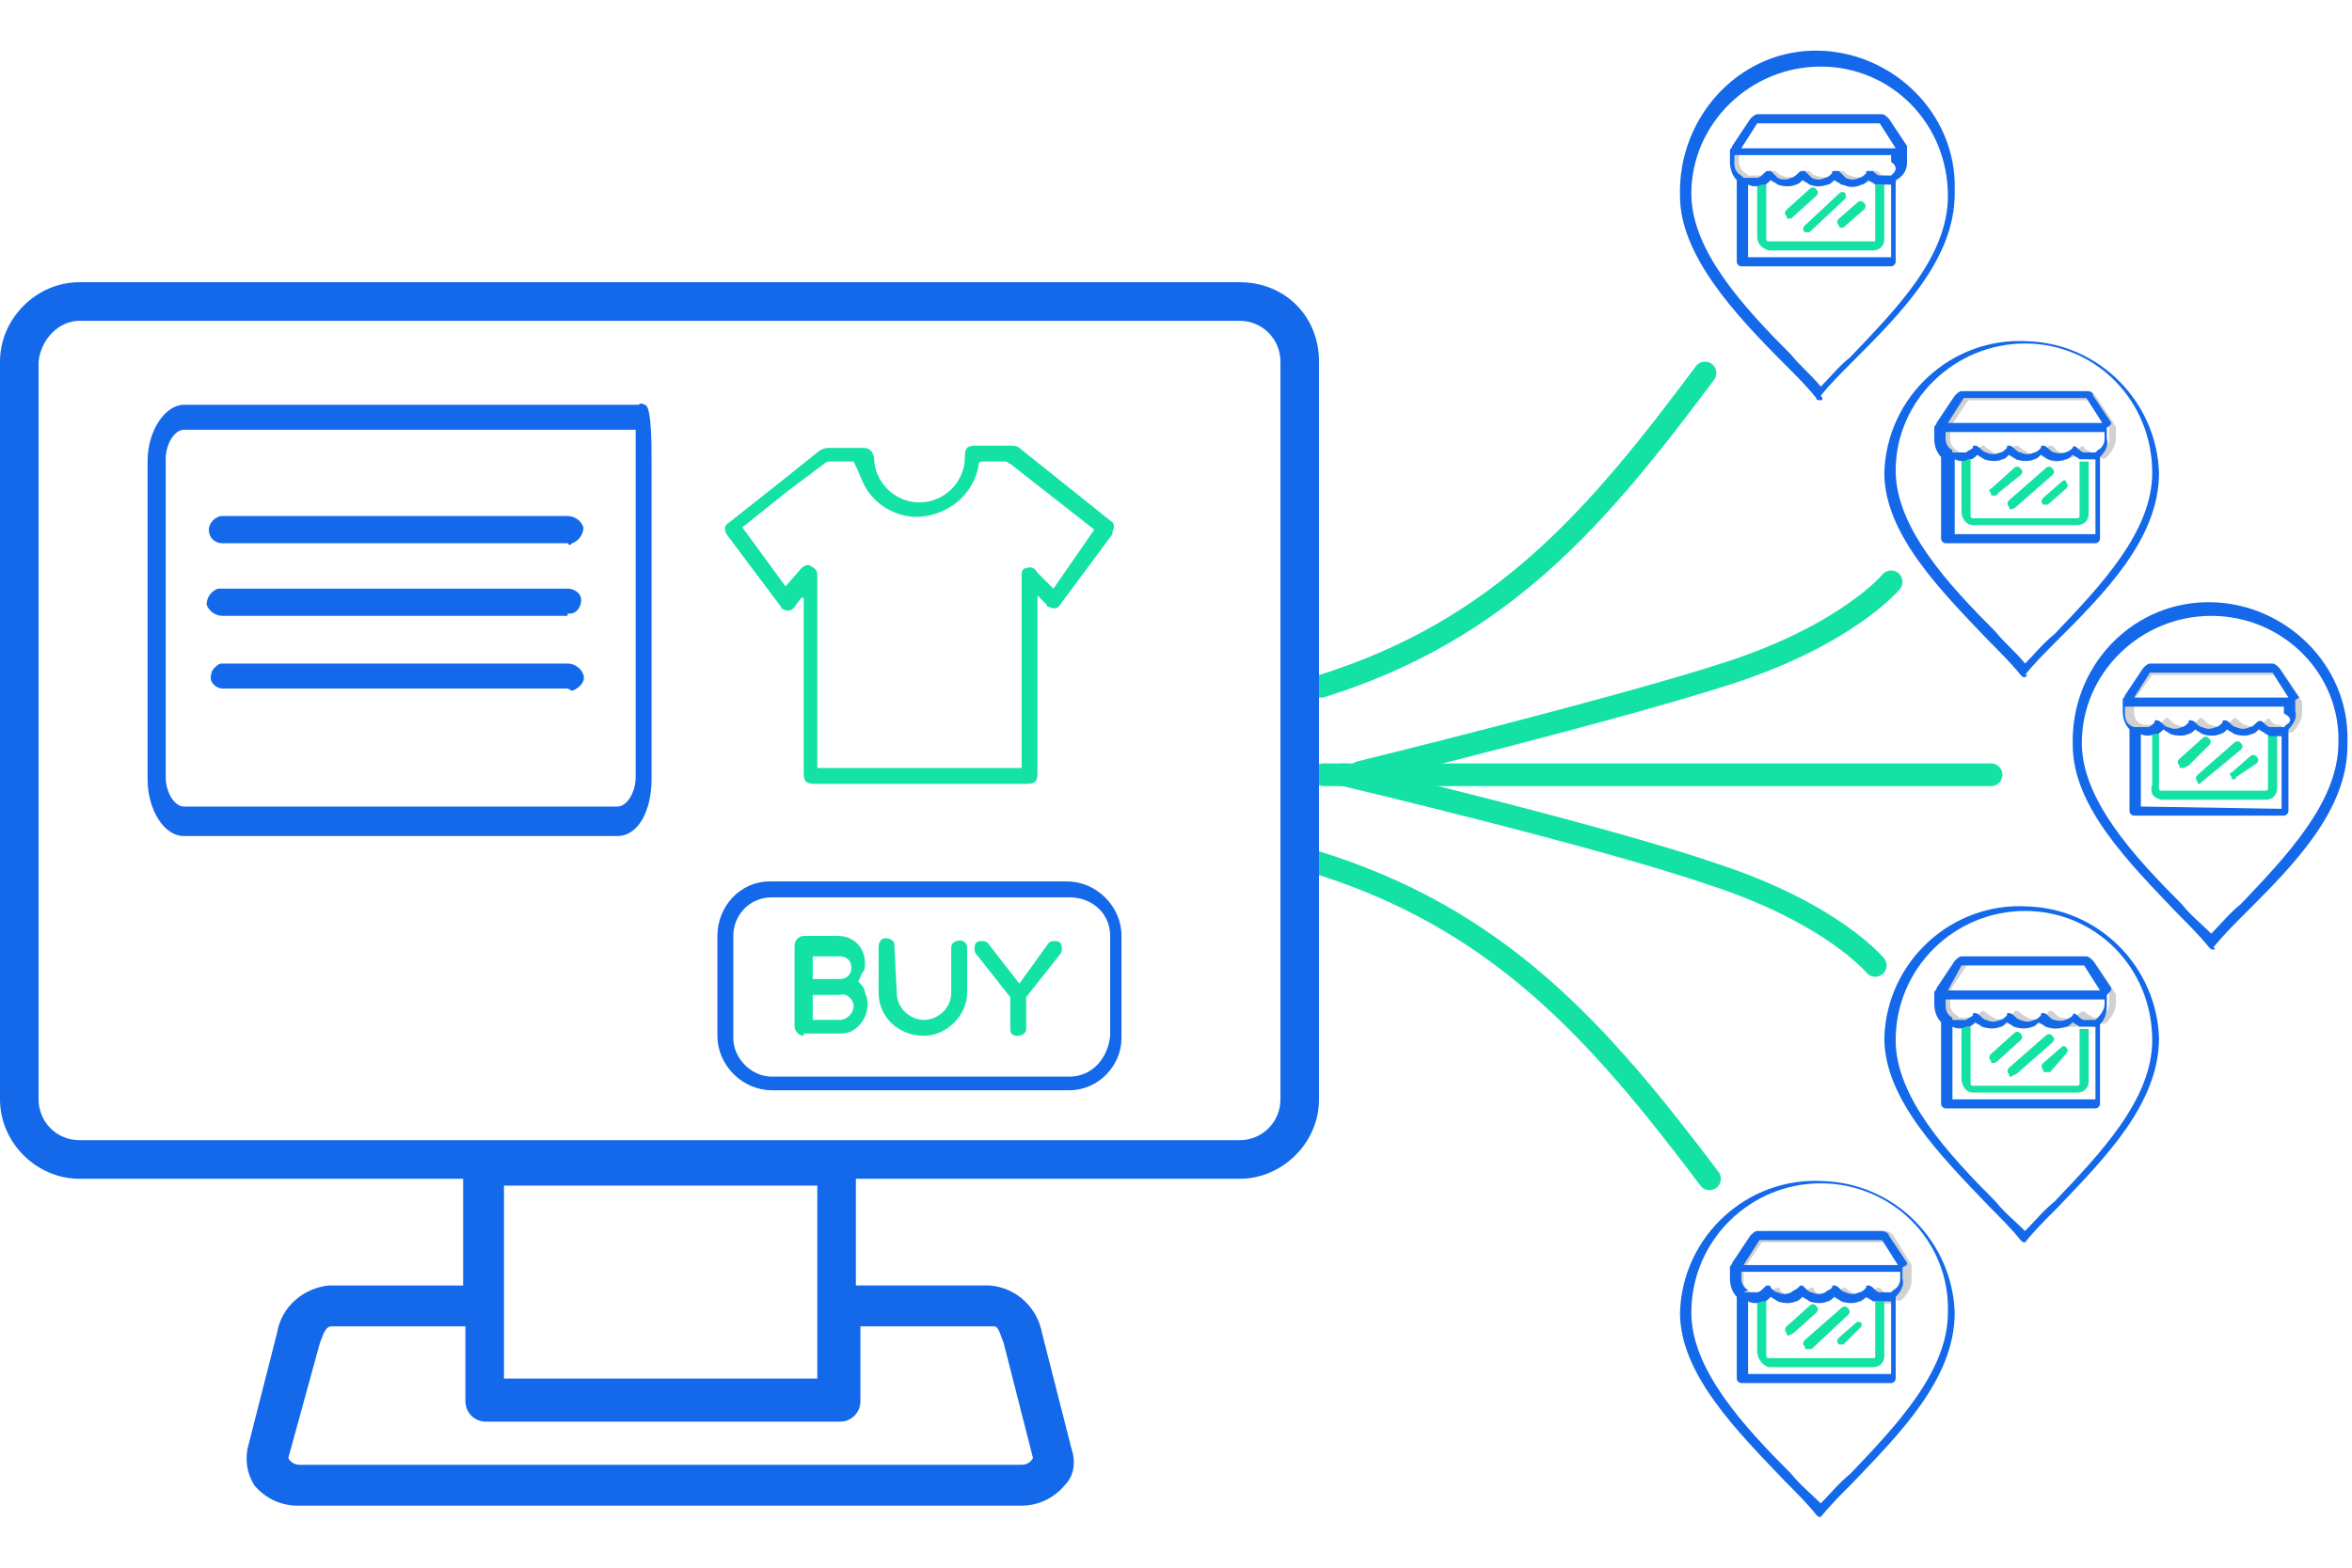 <svg version="1.1" id="Layer_1" xmlns="http://www.w3.org/2000/svg"
xmlns:xlink="http://www.w3.org/1999/xlink" width="150" height="100" x="0px" y="0px" viewBox="0 0 103.6 64.6" style="enable-background:new 0 0 103.6 64.6;" xml:space="preserve">
    <style type="text/css">.svg-2{fill:#1469eb}.st1{fill:#d1d1d1}.st2{fill:#14e2a4}.st3{fill:none;stroke:#14e2a4;stroke-linecap:round;stroke-miterlimit:10}</style>
    <g id="Layer_2_1_">
        <g id="Layer_1-2">
            <g id="Layer_2-2">
                <g id="Layer_1-2-2">
                    <path class="svg-2" d="M80.2,15.4c-0.1,0-0.2,0-0.2-0.1c-0.4-0.5-0.9-1-1.4-1.5C76.4,11.6,74,9,74,6.4C73.9,3,76.5,0.1,79.8,0
					s6.2,2.5,6.3,5.8c0,0.2,0,0.3,0,0.5c0,2.9-2.4,5.3-4.5,7.4c-0.5,0.5-1,1-1.4,1.5C80.3,15.3,80.3,15.4,80.2,15.4z M80.2,0.7
					c-3.1,0-5.7,2.5-5.7,5.6c0,0,0,0,0,0l0,0c0,2.5,2.3,5,4.4,7.1c0.4,0.5,0.9,0.9,1.3,1.4c0.4-0.4,0.8-0.9,1.3-1.3
					c2-2.1,4.3-4.4,4.3-7.1C85.8,3.2,83.3,0.7,80.2,0.7L80.2,0.7z"></path>
                    <path class="st1" d="M81.6,5.9c-0.1,0-0.3,0-0.4-0.1c-0.1,0-0.2-0.1-0.3-0.2c-0.1,0.1-0.2,0.1-0.3,0.2c-0.3,0.1-0.6,0.1-0.8,0
					c-0.1,0-0.2-0.1-0.3-0.2c-0.1,0.1-0.2,0.1-0.3,0.2c-0.3,0.1-0.6,0.1-0.8,0c-0.1,0-0.2-0.1-0.3-0.2c-0.1,0.1-0.2,0.1-0.3,0.2
					h-0.1c-0.2,0.1-0.5,0.1-0.7,0l-0.2-0.1c-0.3-0.2-0.4-0.5-0.4-0.8V4.4c0-0.1,0-0.1,0.1-0.2L77.2,3c0.1-0.1,0.2-0.2,0.3-0.2h5.4
					c0.1,0,0.2,0.1,0.3,0.2L84,4.2c0,0.1,0,0.1,0,0.2v0.5c0,0.3-0.2,0.6-0.4,0.8c-0.1,0.1-0.2,0.1-0.3,0c-0.1-0.1-0.1-0.2,0-0.2l0,0
					c0.2-0.1,0.3-0.3,0.3-0.5V4.4l-0.8-1.2h-5.4l-0.8,1.2l0,0v0.5c0,0.2,0.1,0.4,0.3,0.5l0.1,0.1c0.2,0,0.3,0,0.5,0h0.1
					c0.1,0,0.2-0.1,0.3-0.2c0,0,0.1,0,0.2,0c0,0,0.1,0,0.1,0c0.1,0.1,0.2,0.2,0.3,0.2c0.2,0.1,0.4,0.1,0.6,0c0.1,0,0.2-0.1,0.3-0.2
					c0,0,0.1,0,0.2,0c0,0,0.1,0,0.1,0c0.1,0.1,0.2,0.2,0.3,0.2c0.2,0.1,0.4,0.1,0.6,0c0.1,0,0.2-0.1,0.3-0.2c0,0,0.1,0,0.1,0
					c0,0,0.1,0,0.2,0c0.1,0.1,0.2,0.2,0.3,0.2c0.2,0.1,0.4,0.1,0.6,0c0.1,0,0.2-0.1,0.3-0.2c0,0,0.1,0,0.1,0c0,0,0.1,0,0.2,0
					c0.1,0.1,0.2,0.2,0.3,0.2h0.1c0.1,0,0.2,0.1,0.2,0.2c0,0.1-0.1,0.2-0.2,0.1l0,0h-0.2c-0.1,0-0.2-0.1-0.3-0.2
					c-0.1,0.1-0.2,0.1-0.3,0.2C81.9,5.9,81.7,5.9,81.6,5.9z"></path>
                    <path class="st2" d="M79.6,8c0,0-0.1,0-0.1,0c-0.1-0.1-0.1-0.2,0-0.3L81,6.3c0.1-0.1,0.2-0.1,0.3,0c0,0.1,0,0.2,0,0.2L79.7,8
					C79.7,8,79.6,8,79.6,8z"></path>
                    <path class="st2" d="M81.1,7.8c0,0-0.1,0-0.1-0.1c-0.1-0.1-0.1-0.2,0-0.3l0.8-0.7c0.1-0.1,0.2-0.1,0.3,0c0,0,0,0,0,0
					c0.1,0.1,0.1,0.2,0,0.3l-0.8,0.7C81.2,7.8,81.2,7.8,81.1,7.8z"></path>
                    <path class="st2" d="M78.8,7.4c-0.1,0-0.1,0-0.1-0.1c-0.1-0.1-0.1-0.2,0-0.3l1-0.9c0.1-0.1,0.2-0.1,0.3,0l0,0
					c0.1,0.1,0.1,0.2,0,0.3l-1,0.9C78.9,7.4,78.9,7.4,78.8,7.4z"></path>
                    <path class="st2" d="M77.9,8.8h4.6c0.3,0,0.5-0.2,0.5-0.5l0,0V5.9h-0.4v2.4c0,0.1,0,0.1-0.1,0.1c0,0,0,0,0,0h-4.6
					c-0.1,0-0.1-0.1-0.1-0.1V5.8h-0.4v2.4C77.4,8.5,77.6,8.7,77.9,8.8z"></path>
                    <path class="svg-2" d="M84,4.2L83.2,3c-0.1-0.1-0.2-0.2-0.3-0.2h-5.5c-0.1,0-0.2,0.1-0.3,0.2l-0.8,1.2c0,0.1-0.1,0.1-0.1,0.2v0.5
					c0,0.3,0.1,0.6,0.3,0.8v3.6c0,0.1,0.1,0.2,0.2,0.2h6.6c0.1,0,0.2-0.1,0.2-0.2V5.7C83.9,5.5,84,5.2,84,4.9V4.4
					C84,4.3,84,4.3,84,4.2z M83.4,5.4l-0.1,0.1c-0.1,0-0.3,0-0.4,0h-0.1c-0.1,0-0.2-0.1-0.3-0.2c0,0-0.1,0-0.2,0
					c-0.1,0-0.1,0-0.1,0.1c-0.1,0.1-0.2,0.2-0.3,0.2c-0.2,0.1-0.4,0.1-0.6,0c-0.1-0.1-0.2-0.2-0.3-0.3c0,0-0.1,0-0.2,0
					c-0.1,0-0.1,0-0.1,0.1c-0.1,0.1-0.2,0.2-0.3,0.2c-0.2,0.1-0.4,0.1-0.6,0c-0.1-0.1-0.2-0.2-0.3-0.3c0,0-0.1,0-0.1,0
					c-0.1,0-0.1,0-0.2,0.1c-0.1,0.1-0.2,0.2-0.3,0.2c-0.2,0.1-0.4,0.1-0.6,0c-0.1-0.1-0.2-0.2-0.3-0.3c0,0-0.1,0-0.1,0
					c-0.1,0-0.1,0-0.2,0.1c-0.1,0.1-0.2,0.2-0.3,0.2h-0.1c-0.2,0-0.3,0-0.5,0l-0.1-0.1c-0.2-0.1-0.3-0.3-0.3-0.5V4.6h6.9v0.3
					C83.6,5.1,83.5,5.3,83.4,5.4L83.4,5.4z M77.4,3.2h5.4l0.7,1.1h-6.8L77.4,3.2z M77,9.1V5.9c0.2,0.1,0.4,0.1,0.6,0h0.1
					c0.1,0,0.2-0.1,0.3-0.2c0.1,0.1,0.2,0.1,0.3,0.2c0.3,0.1,0.6,0.1,0.8,0c0.1,0,0.2-0.1,0.3-0.2c0.1,0.1,0.2,0.1,0.3,0.2
					C80,6,80.2,6,80.5,5.9c0.1,0,0.2-0.1,0.3-0.2c0.1,0.1,0.2,0.1,0.3,0.2c0.1,0,0.3,0.1,0.4,0.1c0.2,0,0.3,0,0.5-0.1
					c0.1,0,0.2-0.1,0.3-0.2c0.1,0.1,0.2,0.1,0.3,0.2h0.2c0.1,0,0.1,0,0.2,0c0.1,0,0.2,0,0.3,0v3.2H77z"></path>
                    <path class="svg-2" d="M80.2,64.6c-0.1,0-0.1,0-0.2-0.1c-0.4-0.5-0.9-1-1.4-1.5c-2.1-2.2-4.6-4.7-4.6-7.4c0.1-3.4,3-6,6.3-5.8
					c3.2,0.1,5.7,2.7,5.8,5.8c0,2.9-2.4,5.3-4.5,7.5c-0.5,0.5-1,1-1.4,1.5C80.3,64.6,80.3,64.6,80.2,64.6z M80.2,49.9
					c-3.1,0-5.7,2.5-5.7,5.7c0,2.5,2.3,5,4.4,7.1c0.4,0.5,0.9,0.9,1.3,1.3c0.4-0.4,0.8-0.9,1.3-1.3c2-2.1,4.3-4.5,4.3-7.1
					C85.9,52.4,83.3,49.9,80.2,49.9C80.2,49.9,80.2,49.9,80.2,49.9L80.2,49.9L80.2,49.9z"></path>
                    <path class="st1" d="M81.6,55.1c-0.1,0-0.3,0-0.4-0.1c-0.1,0-0.2-0.1-0.3-0.2c-0.1,0.1-0.2,0.1-0.3,0.2c-0.3,0.1-0.6,0.1-0.8,0
					c-0.1,0-0.2-0.1-0.3-0.2c-0.1,0.1-0.2,0.1-0.3,0.2c-0.3,0.1-0.6,0.1-0.8,0c-0.1,0-0.2-0.1-0.3-0.2C78,54.9,77.9,55,77.8,55h-0.1
					c-0.2,0-0.4,0-0.6,0l-0.2-0.1c-0.3-0.2-0.4-0.5-0.4-0.8v-0.5c0-0.1,0-0.1,0.1-0.2l0.8-1.2c0.1-0.1,0.2-0.2,0.3-0.2h5.4
					c0.1,0,0.2,0.1,0.3,0.2l0.8,1.3c0,0.1,0,0.1,0,0.2v0.5c0,0.3-0.2,0.6-0.4,0.8c-0.1,0.1-0.2,0.1-0.3,0c-0.1-0.1-0.1-0.2,0-0.3
					l0,0c0.2-0.1,0.3-0.3,0.3-0.5v-0.5l-0.8-1.2h-5.4l-0.8,1.2l0,0v0.5c0,0.2,0.1,0.4,0.3,0.5l0.1,0.1c0.2,0,0.3,0,0.5,0h0.1
					c0.1,0,0.2-0.1,0.3-0.2c0,0,0.1-0.1,0.2-0.1c0.1,0,0.1,0,0.1,0.1c0.1,0.1,0.2,0.2,0.3,0.2c0.2,0.1,0.4,0.1,0.6,0
					c0.1,0,0.2-0.1,0.3-0.2c0,0,0.1-0.1,0.2-0.1c0.1,0,0.1,0,0.1,0.1c0.1,0.1,0.2,0.2,0.3,0.2c0.2,0.1,0.4,0.1,0.6,0
					c0.1,0,0.2-0.1,0.3-0.2c0-0.1,0.1-0.1,0.1-0.1c0.1,0,0.1,0,0.2,0.1c0.1,0.1,0.2,0.1,0.3,0.2c0.2,0.1,0.4,0.1,0.6,0
					c0.1,0,0.2-0.1,0.3-0.2c0-0.1,0.1-0.1,0.1-0.1c0.1,0,0.1,0,0.2,0.1c0.1,0.1,0.2,0.2,0.3,0.2h0.1c0.1,0,0.2,0.1,0.2,0.2
					c0,0.1-0.1,0.2-0.2,0.2l-0.2,0c-0.1,0-0.2-0.1-0.3-0.2C82.2,54.9,82.1,55,82,55C81.9,55.1,81.7,55.1,81.6,55.1z"></path>
                    <path class="st2" d="M79.6,57.2c-0.1,0-0.1,0-0.1-0.1c-0.1-0.1-0.1-0.2,0-0.3l1.6-1.4c0.1-0.1,0.2-0.1,0.3,0c0,0,0,0,0,0
					c0.1,0.1,0.1,0.2,0,0.3l-1.6,1.5C79.7,57.2,79.6,57.2,79.6,57.2z"></path>
                    <path class="st2" d="M81.1,57c0,0-0.1,0-0.1,0c-0.1-0.1-0.1-0.2,0-0.3l0.8-0.7c0.1,0,0.2,0,0.2,0.1c0,0,0,0,0,0c0,0,0,0.1,0,0.1
					L81.2,57C81.2,57,81.2,57,81.1,57z"></path>
                    <path class="st2" d="M78.8,56.6c-0.1,0-0.1,0-0.1-0.1c-0.1-0.1-0.1-0.2,0-0.3l1-0.9c0.1-0.1,0.2-0.1,0.3,0c0,0,0,0,0,0
					c0.1,0.1,0.1,0.2,0,0.3l-1,0.9L78.8,56.6z"></path>
                    <path class="st2" d="M77.9,58h4.6c0.3,0,0.5-0.2,0.5-0.5v-2.4h-0.4v2.4c0,0.1,0,0.1-0.1,0.1c0,0,0,0,0,0h-4.6
					c-0.1,0-0.1-0.1-0.1-0.1V55h-0.4v2.3C77.4,57.6,77.6,57.9,77.9,58L77.9,58z"></path>
                    <path class="svg-2" d="M84,53.4l-0.8-1.2C83.2,52.1,83,52,82.9,52h-5.5c-0.1,0-0.2,0.1-0.3,0.2l-0.8,1.2c0,0.1-0.1,0.1-0.1,0.2
					v0.5c0,0.3,0.1,0.6,0.3,0.8v3.6c0,0.1,0.1,0.2,0.2,0.2l0,0h6.6c0.1,0,0.2-0.1,0.2-0.2l0,0l0,0v-3.6c0.2-0.2,0.4-0.5,0.3-0.8
					v-0.5C84,53.5,84,53.5,84,53.4z M83.4,54.6l-0.1,0.1c-0.1,0-0.3,0-0.4,0h-0.1c-0.1,0-0.2-0.1-0.3-0.2c0,0-0.1-0.1-0.2-0.1
					c-0.1,0-0.1,0-0.1,0.1c-0.1,0.1-0.2,0.2-0.3,0.2c-0.2,0.1-0.4,0.1-0.6,0c-0.1,0-0.2-0.1-0.3-0.2c0,0-0.1-0.1-0.2-0.1
					c-0.1,0-0.1,0-0.1,0.1c-0.1,0.1-0.2,0.1-0.3,0.2c-0.2,0.1-0.4,0.1-0.6,0c-0.1,0-0.2-0.1-0.3-0.2c0,0-0.1-0.1-0.1-0.1
					c-0.1,0-0.1,0-0.2,0.1c-0.1,0.1-0.2,0.1-0.3,0.2c-0.2,0.1-0.4,0.1-0.6,0c-0.1,0-0.2-0.1-0.3-0.2c0-0.1-0.1-0.1-0.1-0.1
					c-0.1,0-0.1,0-0.2,0.1c-0.1,0.1-0.2,0.2-0.3,0.2h-0.1c-0.2,0-0.3,0-0.5,0L77,54.6c-0.2-0.1-0.3-0.3-0.3-0.5v-0.3h7v0.3
					C83.7,54.3,83.6,54.5,83.4,54.6L83.4,54.6z M77.5,52.4h5.4l0.7,1.1h-6.8L77.5,52.4z M77,58.3v-3.2c0.2,0.1,0.4,0.1,0.6,0h0.1
					c0.1,0,0.2-0.1,0.3-0.2c0.1,0.1,0.2,0.1,0.3,0.2c0.3,0.1,0.6,0.1,0.8,0c0.1,0,0.2-0.1,0.3-0.2c0.1,0.1,0.2,0.1,0.3,0.2
					c0.3,0.1,0.6,0.1,0.8,0c0.1,0,0.2-0.1,0.3-0.2c0.1,0.1,0.2,0.1,0.3,0.2c0.3,0.1,0.6,0.1,0.8,0c0.1,0,0.2-0.1,0.3-0.2
					c0.1,0.1,0.2,0.1,0.3,0.2h0.2h0.6v3.2L77,58.3z"></path>
                    <path class="svg-2" d="M89.2,52.5c-0.1,0-0.1,0-0.2-0.1c-0.4-0.5-0.9-1-1.4-1.5c-2.1-2.2-4.6-4.7-4.6-7.4c0.1-3.4,3-6,6.3-5.8
					c3.2,0.1,5.7,2.7,5.8,5.8c0,2.9-2.4,5.3-4.5,7.5c-0.5,0.5-1,1-1.4,1.5C89.4,52.5,89.3,52.5,89.2,52.5z M89.2,37.9
					c-3.1,0-5.7,2.5-5.7,5.7l0,0l0,0c0,2.5,2.3,5,4.4,7.1c0.4,0.5,0.9,0.9,1.3,1.3c0.4-0.4,0.8-0.9,1.3-1.3c2-2.1,4.3-4.5,4.3-7.1
					C94.8,40.4,92.3,37.9,89.2,37.9z"></path>
                    <path class="st1" d="M90.6,43.1c-0.1,0-0.3,0-0.4-0.1c-0.1,0-0.2-0.1-0.3-0.2c-0.1,0.1-0.2,0.1-0.3,0.2c-0.3,0.1-0.6,0.1-0.8,0
					c-0.1,0-0.2-0.1-0.3-0.2c-0.1,0.1-0.2,0.1-0.3,0.2c-0.3,0.1-0.6,0.1-0.8,0c-0.1,0-0.2-0.1-0.3-0.2c-0.1,0.1-0.2,0.1-0.3,0.2
					h-0.1c-0.2,0.1-0.4,0.1-0.7,0l-0.2-0.1c-0.3-0.2-0.4-0.5-0.4-0.8v-0.5c0-0.1,0-0.1,0.1-0.2l0.8-1.2c0.1-0.1,0.2-0.2,0.3-0.2h5.4
					c0.1,0,0.2,0.1,0.3,0.2l0.8,1.2c0,0.1,0.1,0.1,0.1,0.2V42c0,0.3-0.2,0.6-0.4,0.8c-0.1,0.1-0.2,0.1-0.3,0c-0.1-0.1,0-0.2,0.1-0.3
					c0.2-0.1,0.3-0.3,0.3-0.5v-0.5l-0.8-1.3h-5.4l-0.8,1.2l0,0V42c0,0.2,0.1,0.4,0.3,0.5l0.1,0.1c0.2,0,0.3,0,0.5,0h0.1
					c0.1,0,0.2-0.1,0.3-0.2c0,0,0.1-0.1,0.1-0.1c0.1,0,0.1,0,0.2,0.1c0.1,0.1,0.2,0.1,0.3,0.2c0.2,0.1,0.4,0.1,0.6,0
					c0.1,0,0.2-0.1,0.3-0.2c0-0.1,0.1-0.1,0.1-0.1c0.1,0,0.1,0,0.2,0.1c0.1,0.1,0.2,0.1,0.3,0.2c0.2,0.1,0.4,0.1,0.6,0
					c0.1,0,0.2-0.1,0.3-0.2c0-0.1,0.1-0.1,0.1-0.1c0.1,0,0.1,0,0.2,0.1c0.1,0.1,0.2,0.2,0.3,0.2c0.3,0.1,0.6,0,0.8-0.2
					c0.1-0.1,0.2-0.1,0.3,0l0,0c0.1,0.1,0.2,0.1,0.3,0.2h0.1c0.1,0,0.2,0.1,0.2,0.2c0,0,0,0,0,0c0,0.1-0.1,0.2-0.2,0.2h-0.2
					c-0.1,0-0.2-0.1-0.3-0.2c-0.1,0.1-0.2,0.2-0.3,0.2C90.9,43,90.7,43.1,90.6,43.1z"></path>
                    <path class="st2" d="M88.6,45.2c-0.1,0-0.1,0-0.1-0.1c-0.1-0.1-0.1-0.2,0-0.3l0,0l1.6-1.4c0.1-0.1,0.2-0.1,0.3,0c0,0,0,0,0,0
					c0.1,0.1,0.1,0.2,0,0.3l-1.6,1.4C88.7,45.1,88.6,45.2,88.6,45.2z"></path>
                    <path class="st2" d="M90.1,45c-0.1,0-0.1,0-0.1-0.1c-0.1-0.1-0.1-0.2,0-0.3l0,0l0.8-0.7c0.1-0.1,0.2,0,0.2,0
					c0.1,0.1,0.1,0.2,0,0.3c0,0,0,0,0,0L90.3,45L90.1,45z"></path>
                    <path class="st2" d="M87.8,44.6c-0.1,0-0.1,0-0.1-0.1c-0.1-0.1-0.1-0.2,0-0.3l0,0l1-0.9c0.1-0.1,0.2-0.1,0.3,0
					c0.1,0.1,0.1,0.2,0,0.3l0,0l-1,0.9C88,44.5,87.9,44.6,87.8,44.6z"></path>
                    <path class="st2" d="M86.9,45.9h4.6c0.3,0,0.5-0.2,0.5-0.5v-2.3h-0.4v2.4c0,0.1-0.1,0.1-0.1,0.1h-4.6c-0.1,0-0.1-0.1-0.1-0.1
					l0,0l0,0V43h-0.4v2.3C86.4,45.6,86.6,45.9,86.9,45.9L86.9,45.9z"></path>
                    <path class="svg-2" d="M93,41.3l-0.8-1.2c-0.1-0.1-0.2-0.2-0.3-0.2h-5.5c-0.1,0-0.2,0.1-0.3,0.2l-0.8,1.2c0,0.1-0.1,0.1-0.1,0.2
					V42c0,0.3,0.1,0.6,0.3,0.8v3.6c0,0.1,0.1,0.2,0.2,0.2h6.6c0.1,0,0.2-0.1,0.2-0.2l0,0l0,0v-3.5c0.2-0.2,0.3-0.5,0.3-0.8v-0.5
					C93,41.4,93,41.4,93,41.3z M92.4,42.6l-0.1,0.1c-0.1,0-0.3,0-0.4,0h-0.1c-0.1,0-0.2-0.1-0.3-0.2c-0.1-0.1-0.2-0.1-0.2,0l0,0
					c-0.2,0.2-0.5,0.3-0.8,0.2c-0.1,0-0.2-0.1-0.3-0.2c0,0-0.1-0.1-0.2-0.1c-0.1,0-0.1,0-0.1,0.1c-0.1,0.1-0.2,0.2-0.3,0.2
					c-0.2,0.1-0.4,0.1-0.6,0c-0.1,0-0.2-0.1-0.3-0.2c0,0-0.1-0.1-0.2-0.1c-0.1,0-0.1,0-0.1,0.1c-0.1,0.1-0.2,0.2-0.3,0.2
					c-0.2,0.1-0.4,0.1-0.6,0c-0.1,0-0.2-0.1-0.3-0.2c0,0-0.1-0.1-0.2-0.1c-0.1,0-0.1,0-0.1,0.1c-0.1,0.1-0.2,0.1-0.3,0.2h-0.1
					c-0.2,0-0.3,0-0.5,0L86,42.6c-0.2-0.1-0.3-0.3-0.3-0.5v-0.3h7V42C92.7,42.2,92.6,42.4,92.4,42.6L92.4,42.6z M86.4,40.3h5.4
					l0.7,1.1h-6.7L86.4,40.3z M86,46.2V43c0.2,0.1,0.4,0.1,0.6,0h0.1c0.1,0,0.2-0.1,0.3-0.2c0.1,0.1,0.2,0.1,0.3,0.2
					c0.3,0.1,0.6,0.1,0.8,0c0.1,0,0.2-0.1,0.3-0.2c0.1,0.1,0.2,0.1,0.3,0.2c0.3,0.1,0.6,0.1,0.8,0c0.1,0,0.2-0.1,0.3-0.2
					c0.1,0.1,0.2,0.1,0.3,0.2c0.3,0.1,0.6,0.1,0.9,0c0.1,0,0.2-0.1,0.3-0.2c0.1,0.1,0.2,0.1,0.3,0.2H92c0.1,0,0.2,0,0.3,0v3.2
					L86,46.2z"></path>
                    <path class="svg-2" d="M89.2,27.6c-0.1,0-0.1,0-0.2-0.1c-0.4-0.5-0.9-1-1.4-1.5c-2.1-2.2-4.6-4.7-4.6-7.4c0.1-3.4,3-6,6.3-5.8
					c3.2,0.1,5.7,2.7,5.8,5.8c0,2.9-2.4,5.3-4.5,7.4c-0.5,0.5-1,1-1.4,1.5C89.4,27.5,89.3,27.5,89.2,27.6z M89.2,12.9
					c-3.1,0-5.7,2.5-5.7,5.6l0,0l0,0c0,2.5,2.3,5,4.4,7.1c0.4,0.5,0.9,0.9,1.3,1.4c0.4-0.4,0.8-0.9,1.3-1.3c2-2.1,4.3-4.5,4.3-7.1
					C94.8,15.4,92.3,12.9,89.2,12.9z"></path>
                    <path class="st1" d="M90.6,18.1c-0.1,0-0.3,0-0.4-0.1c-0.1,0-0.2-0.1-0.3-0.2c-0.1,0.1-0.2,0.1-0.3,0.2c-0.3,0.1-0.6,0.1-0.8,0
					c-0.1,0-0.2-0.1-0.3-0.2c-0.1,0.1-0.2,0.1-0.3,0.2c-0.3,0.1-0.6,0.1-0.8,0c-0.1,0-0.2-0.1-0.3-0.2C87,17.9,86.9,18,86.8,18h-0.1
					c-0.2,0.1-0.5,0-0.7,0l-0.2-0.1c-0.3-0.2-0.4-0.5-0.4-0.8v-0.5c0-0.1,0-0.1,0.1-0.2l0.8-1.2c0.1-0.1,0.2-0.2,0.3-0.2h5.4
					c0.1,0,0.2,0.1,0.3,0.2l0.8,1.2c0,0.1,0.1,0.1,0.1,0.2v0.5c0,0.3-0.2,0.6-0.4,0.8c-0.1,0.1-0.2,0.1-0.3,0
					c-0.1-0.1,0-0.2,0.1-0.3c0.2-0.1,0.3-0.3,0.3-0.5v-0.5l-0.8-1.2h-5.4l-0.8,1.2l0,0v0.5c0,0.2,0.1,0.4,0.3,0.5l0.1,0.1
					c0.2,0,0.3,0,0.5,0h0.1c0.1,0,0.2-0.1,0.3-0.2c0,0,0.1-0.1,0.1-0.1c0.1,0,0.1,0,0.2,0.1c0.1,0.1,0.2,0.1,0.3,0.2
					c0.2,0.1,0.4,0.1,0.6,0c0.1,0,0.2-0.1,0.3-0.2c0-0.1,0.1-0.1,0.1-0.1c0.1,0,0.1,0,0.2,0.1c0.1,0.1,0.2,0.1,0.3,0.2
					c0.2,0.1,0.4,0.1,0.6,0c0.1,0,0.2-0.1,0.3-0.2c0-0.1,0.1-0.1,0.1-0.1c0.1,0,0.1,0,0.2,0.1c0.1,0.1,0.2,0.2,0.3,0.2
					c0.3,0.1,0.6,0,0.8-0.2c0.1-0.1,0.2-0.1,0.2,0v0c0.1,0.1,0.2,0.1,0.3,0.2h0.1c0.1,0,0.2,0.1,0.2,0.2c0,0,0,0,0,0
					c0,0.1-0.1,0.2-0.2,0.1l-0.2,0c-0.1,0-0.2-0.1-0.3-0.2C91.2,17.9,91.1,18,91,18C90.9,18,90.7,18.1,90.6,18.1z"></path>
                    <path class="st2" d="M88.6,20.2c-0.1,0-0.1,0-0.1-0.1c-0.1-0.1-0.1-0.2,0-0.3l0,0l1.6-1.4c0.1-0.1,0.2-0.1,0.3,0c0,0,0,0,0,0
					c0.1,0.1,0.1,0.2,0,0.3l-1.6,1.4C88.7,20.2,88.6,20.2,88.6,20.2z"></path>
                    <path class="st2" d="M90.1,20c0,0-0.1,0-0.1,0c-0.1-0.1-0.1-0.2,0-0.3l0,0l0.8-0.7c0.1-0.1,0.2-0.1,0.2,0c0.1,0.1,0.1,0.2,0,0.3
					l-0.8,0.7L90.1,20z"></path>
                    <path class="st2" d="M87.8,19.6c-0.1,0-0.1,0-0.1-0.1c-0.1-0.1-0.1-0.2,0-0.2l0,0l1-0.9c0.1-0.1,0.2-0.1,0.3,0
					c0.1,0.1,0.1,0.2,0,0.3l0,0L88,19.5C88,19.6,87.9,19.6,87.8,19.6z"></path>
                    <path class="st2" d="M86.9,20.9h4.6c0.3,0,0.5-0.2,0.5-0.5v-2.3h-0.4v2.4c0,0.1-0.1,0.1-0.1,0.1h-4.6c-0.1,0-0.1-0.1-0.1-0.1
					c0,0,0,0,0,0l0,0V18h-0.4v2.3C86.4,20.6,86.6,20.9,86.9,20.9L86.9,20.9z"></path>
                    <path class="svg-2" d="M93,16.4l-0.8-1.2C92.2,15,92,15,91.9,15h-5.5c-0.1,0-0.2,0.1-0.3,0.2l-0.8,1.2c0,0.1-0.1,0.1-0.1,0.2v0.5
					c0,0.3,0.1,0.6,0.3,0.8v3.6c0,0.1,0.1,0.2,0.2,0.2h6.6c0.1,0,0.2-0.1,0.2-0.2l0,0l0,0v-3.6c0.2-0.2,0.4-0.5,0.3-0.8v-0.5
					C93,16.5,93,16.4,93,16.4z M92.4,17.6l-0.1,0.1c-0.1,0-0.3,0-0.4,0h-0.1c-0.1,0-0.2-0.1-0.3-0.2c-0.1-0.1-0.2-0.1-0.2,0l0,0
					c-0.2,0.2-0.5,0.3-0.8,0.2c-0.1,0-0.2-0.1-0.3-0.2c0,0-0.1-0.1-0.2-0.1c-0.1,0-0.1,0-0.1,0.1c-0.1,0.1-0.2,0.2-0.3,0.2
					c-0.2,0.1-0.4,0.1-0.6,0c-0.1,0-0.2-0.1-0.3-0.2c0,0-0.1-0.1-0.2-0.1c-0.1,0-0.1,0-0.1,0.1c-0.1,0.1-0.2,0.2-0.3,0.2
					c-0.2,0.1-0.4,0.1-0.6,0c-0.1,0-0.2-0.1-0.3-0.2c0,0-0.1-0.1-0.2-0.1c-0.1,0-0.1,0-0.1,0.1c-0.1,0.1-0.2,0.1-0.3,0.2h-0.1
					c-0.2,0-0.3,0-0.5,0L86,17.6c-0.2-0.1-0.3-0.3-0.3-0.5v-0.3h7v0.3C92.7,17.3,92.6,17.5,92.4,17.6L92.4,17.6z M86.5,15.3h5.4
					l0.7,1.1h-6.8L86.5,15.3z M86.1,21.3V18c0.2,0.1,0.4,0.1,0.6,0h0.1c0.1,0,0.2-0.1,0.3-0.2c0.1,0.1,0.2,0.1,0.3,0.2
					c0.3,0.1,0.6,0.1,0.8,0c0.1,0,0.2-0.1,0.3-0.2c0.1,0.1,0.2,0.1,0.3,0.2c0.3,0.1,0.6,0.1,0.8,0c0.1,0,0.2-0.1,0.3-0.2
					c0.1,0.1,0.2,0.1,0.3,0.2c0.3,0.1,0.6,0.1,0.8,0c0.1,0,0.2-0.1,0.3-0.2c0.1,0.1,0.2,0.1,0.3,0.2h0.2H92c0.1,0,0.2,0,0.3,0v3.3
					L86.1,21.3z"></path>
                    <path class="svg-2" d="M97.5,39.6c-0.1,0-0.1,0-0.2-0.1c-0.4-0.5-0.9-1-1.4-1.5c-2.1-2.2-4.6-4.7-4.6-7.4
					c-0.1-3.4,2.5-6.2,5.8-6.3s6.2,2.5,6.3,5.8l0,0c0,0.2,0,0.3,0,0.5c0,2.9-2.4,5.3-4.5,7.4c-0.5,0.5-1,1-1.4,1.5
					C97.6,39.6,97.6,39.6,97.5,39.6z M97.4,24.9c-3.1,0-5.7,2.5-5.7,5.6c0,0,0,0,0,0c0,2.5,2.3,5,4.4,7.1c0.4,0.5,0.9,0.9,1.3,1.3
					c0.4-0.4,0.8-0.9,1.3-1.3c2-2.1,4.3-4.5,4.3-7.1C103.1,27.5,100.6,24.9,97.4,24.9z"></path>
                    <path class="st1" d="M98.8,30.1c-0.1,0-0.3,0-0.4-0.1c-0.1,0-0.2-0.1-0.3-0.2C98.1,30,98,30,97.8,30.1c-0.3,0.1-0.6,0.1-0.8,0
					c-0.1,0-0.2-0.1-0.3-0.2c-0.1,0.1-0.2,0.1-0.3,0.2c-0.3,0.1-0.6,0.1-0.8,0c-0.1,0-0.2-0.1-0.3-0.2c-0.1,0.1-0.2,0.1-0.3,0.2
					h-0.1c-0.2,0.1-0.5,0.1-0.7,0c-0.1,0-0.2,0-0.2-0.1c-0.3-0.2-0.4-0.5-0.4-0.8v-0.5c0-0.1,0-0.1,0.1-0.2l0.8-1.2
					c0.1-0.1,0.2-0.2,0.3-0.2h5.4c0.1,0,0.2,0.1,0.3,0.2l0.8,1.2c0,0.1,0.1,0.1,0.1,0.2v0.5c0,0.3-0.2,0.6-0.4,0.8
					c-0.1,0.1-0.2,0-0.3,0c-0.1-0.1-0.1-0.2,0-0.3c0.2-0.1,0.3-0.3,0.3-0.5v-0.5l-0.8-1.2h-5.4L94,28.6l0,0v0.5
					c0,0.3,0.1,0.5,0.4,0.6c0.2,0,0.3,0,0.5,0H95c0.1,0,0.2-0.1,0.3-0.2c0,0,0.1-0.1,0.1-0.1c0.1,0,0.1,0,0.2,0.1
					c0.1,0.1,0.2,0.2,0.3,0.2c0.2,0.1,0.4,0.1,0.6,0c0.1,0,0.2-0.1,0.3-0.2c0,0,0.1-0.1,0.1-0.1c0.1,0,0.1,0,0.2,0.1
					c0.1,0.1,0.2,0.2,0.3,0.2c0.2,0.1,0.4,0.1,0.6,0c0.1,0,0.2-0.1,0.3-0.2c0,0,0.1-0.1,0.1-0.1c0.1,0,0.1,0,0.2,0.1
					c0.1,0.1,0.2,0.2,0.3,0.2c0.2,0.1,0.4,0.1,0.6,0c0.1,0,0.2-0.1,0.3-0.2c0.1-0.1,0.2-0.1,0.2,0v0c0.1,0.1,0.2,0.2,0.3,0.2h0.1
					c0.1,0,0.2,0.1,0.1,0.2c0,0,0,0,0,0c0,0.1-0.1,0.2-0.2,0.1l0,0L99.9,30c-0.1,0-0.2-0.1-0.3-0.2c-0.1,0.1-0.2,0.1-0.3,0.2
					C99.1,30.1,99,30.1,98.8,30.1z"></path>
                    <path class="st2" d="M96.9,32.3c-0.1,0-0.1,0-0.1-0.1c-0.1-0.1-0.1-0.2,0-0.3l0,0l1.6-1.4c0.1-0.1,0.2-0.1,0.3,0l0,0
					c0.1,0.1,0.1,0.2,0,0.3L97,32.2C97,32.2,96.9,32.3,96.9,32.3z"></path>
                    <path class="st2" d="M98.4,32.1c-0.1,0-0.1,0-0.1-0.1c-0.1-0.1-0.1-0.2,0-0.2l0,0l0.8-0.7c0.1-0.1,0.2-0.1,0.3,0
					c0.1,0.1,0.1,0.2,0,0.3L98.5,32C98.5,32,98.5,32.1,98.4,32.1z"></path>
                    <path class="st2" d="M96.1,31.6c-0.1,0-0.1,0-0.1-0.1c-0.1-0.1-0.1-0.2,0-0.3c0,0,0,0,0,0l0,0l1-0.9c0.1-0.1,0.2-0.1,0.3,0l0,0
					c0.1,0.1,0.1,0.2,0,0.3l-0.9,0.9C96.2,31.6,96.2,31.6,96.1,31.6z"></path>
                    <path class="st2" d="M95.2,33h4.6c0.3,0,0.5-0.2,0.5-0.5v-2.4h-0.4v2.4c0,0.1-0.1,0.1-0.1,0.1h-4.6c-0.1,0-0.1-0.1-0.1-0.1
					c0,0,0,0,0,0l0,0v-2.5h-0.1c-0.1,0-0.2,0-0.2,0v2.3C94.7,32.7,94.8,32.9,95.2,33L95.2,33z"></path>
                    <path class="svg-2" d="M101.2,28.4l-0.8-1.2c-0.1-0.1-0.2-0.2-0.3-0.2h-5.4c-0.1,0-0.2,0.1-0.3,0.2l-0.8,1.2
					c0,0.1-0.1,0.1-0.1,0.2v0.5c0,0.3,0.1,0.6,0.3,0.8v3.6c0,0.1,0.1,0.2,0.2,0.2h6.6c0.1,0,0.2-0.1,0.2-0.2l0,0l0,0v-3.6
					c0.2-0.2,0.4-0.5,0.3-0.8v-0.5C101.3,28.5,101.3,28.5,101.2,28.4z M100.7,29.7l-0.1,0.1c-0.1,0-0.3,0-0.4,0H100
					c-0.1,0-0.2-0.1-0.3-0.2c-0.1-0.1-0.2-0.1-0.3,0l0,0c-0.1,0.1-0.2,0.2-0.3,0.2c-0.2,0.1-0.4,0.1-0.6,0c-0.1,0-0.2-0.1-0.3-0.2
					c0,0-0.1-0.1-0.2-0.1c-0.1,0-0.1,0-0.1,0.1c-0.1,0.1-0.2,0.2-0.3,0.2c-0.2,0.1-0.4,0.1-0.6,0c-0.1,0-0.2-0.1-0.3-0.2
					c0,0-0.1-0.1-0.2-0.1c-0.1,0-0.1,0-0.1,0.1c-0.1,0.1-0.2,0.2-0.3,0.2c-0.2,0.1-0.4,0.1-0.6,0c-0.1,0-0.2-0.1-0.3-0.2
					c0,0-0.1-0.1-0.2-0.1c-0.1,0-0.1,0-0.1,0.1c-0.1,0.1-0.2,0.2-0.3,0.2h-0.1c-0.2,0-0.3,0-0.5,0c-0.3-0.1-0.4-0.3-0.4-0.6v-0.3h7
					v0.3C101,29.4,100.9,29.6,100.7,29.7z M94.7,27.4h5.4l0.7,1.1h-6.8L94.7,27.4z M94.3,33.3v-3.2c0.2,0.1,0.4,0.1,0.6,0h0.1
					c0.1,0,0.2-0.1,0.3-0.2c0.1,0.1,0.2,0.1,0.3,0.2c0.3,0.1,0.6,0.1,0.8,0c0.1,0,0.2-0.1,0.3-0.2c0.1,0.1,0.2,0.1,0.3,0.2
					c0.3,0.1,0.6,0.1,0.8,0c0.1,0,0.2-0.1,0.3-0.2c0.1,0.1,0.2,0.1,0.3,0.2c0.3,0.1,0.6,0.1,0.8,0c0.1,0,0.2-0.1,0.3-0.2
					c0.1,0.1,0.2,0.1,0.3,0.2l0.2,0.1h0.2c0.1,0,0.2,0,0.3,0v3.2L94.3,33.3z"></path>
                    <path class="st3" d="M58.2,28c8-2.5,12.2-7.5,16.9-13.8"></path>
                    <path class="st3" d="M58.3,31.9h29.4"></path>
                    <path class="st3" d="M82.6,40.3c0,0-1.9-2.3-7.1-4c-4.9-1.7-16.3-4.4-16.3-4.4"></path>
                    <path class="st3" d="M83.3,23.4c0,0-1.9,2.3-7.1,4c-4.9,1.6-16.3,4.4-16.3,4.4"></path>
                    <path class="st3" d="M57.8,35.7c8.2,2.5,12.6,7.5,17.5,14"></path>
                    <path class="svg-2" d="M54.6,10.2H3.5c-1.9,0-3.5,1.6-3.5,3.5v32.5c0,1.9,1.6,3.5,3.5,3.5h16.9v4.7h-5.9c-1.1,0.1-2.1,0.9-2.3,2.1
					l-1.3,5.1c-0.1,0.6,0,1.1,0.3,1.6c0.5,0.6,1.2,0.9,1.9,0.9H45c0.7,0,1.4-0.3,1.9-0.9c0.4-0.4,0.5-1,0.3-1.6l-1.3-5.1
					c-0.2-1.1-1.1-2-2.3-2.1h-5.9v-4.7h16.9c1.9,0,3.5-1.6,3.5-3.5V13.7C58.1,11.7,56.6,10.2,54.6,10.2z M22.2,55.3V50H36v8.5H22.2
					V55.3z M44.2,56.9l1.3,5.1c-0.1,0.2-0.3,0.3-0.5,0.3H13.2c-0.2,0-0.4-0.1-0.5-0.3l1.4-5.1c0.1-0.2,0.2-0.7,0.5-0.7h5.9v3.3
					c0,0.5,0.4,0.9,0.9,0.9h15.6c0.5,0,0.9-0.4,0.9-0.9v-3.3h5.9C44,56.2,44.1,56.7,44.2,56.9L44.2,56.9z M3.5,11.9h51.1
					c1,0,1.8,0.8,1.8,1.8v32.5c0,1-0.8,1.8-1.8,1.8H3.5c-1,0-1.8-0.8-1.8-1.8V13.7C1.8,12.7,2.6,11.9,3.5,11.9z"></path>
                    <path class="st2" d="M35.3,24.1L35,24.5c-0.1,0.2-0.4,0.2-0.5,0.1c0,0-0.1,0-0.1-0.1L32,21.3c-0.1-0.2-0.1-0.4,0.1-0.5l0,0
					l2.4-1.9l1.5-1.2c0.1-0.1,0.3-0.2,0.5-0.2H38c0.3,0,0.4,0.1,0.5,0.4c0,1.1,0.9,2,2,2c1.1,0,2-0.9,2-2c0-0.4,0.1-0.5,0.5-0.5h1.5
					c0.1,0,0.3,0,0.4,0.1l4,3.2c0.2,0.1,0.2,0.3,0.1,0.5L49,21.3l-2.3,3.1c-0.1,0.2-0.3,0.2-0.5,0.1c-0.1,0-0.1-0.1-0.1-0.1L45.7,24
					v7.8c0,0.4-0.1,0.5-0.5,0.5h-9.3c-0.4,0-0.5-0.1-0.5-0.5V24.1z M48.2,21.1l-3.7-2.9c-0.1,0-0.1-0.1-0.2-0.1h-1
					c-0.1,0-0.2,0-0.2,0.2c-0.2,1.1-1.1,2-2.3,2.2c-1.1,0.2-2.2-0.4-2.7-1.3c-0.2-0.4-0.3-0.7-0.5-1.1h-1c-0.1,0-0.2,0-0.3,0.1
					l-1.6,1.2l-2,1.6l1.9,2.6l0.7-0.8c0.1-0.1,0.3-0.2,0.4-0.1c0.2,0.1,0.3,0.2,0.3,0.4v8.5H45v-8.4c0-0.2,0-0.4,0.2-0.4
					c0.2-0.1,0.4,0,0.5,0.2l0.7,0.7L48.2,21.1z"></path>
                    <path class="svg-2" d="M28,16.7V32c0,0.7-0.4,1.3-0.8,1.3H8.1c-0.4,0-0.8-0.6-0.8-1.3V18c0-0.7,0.4-1.3,0.8-1.3L28,16.7
					c0.1-0.3,0.3-0.7,0.4-1.1H8.1c-0.8,0-1.6,1.1-1.6,2.5v14c0,1.3,0.7,2.5,1.6,2.5h19.1c0.9,0,1.5-1.1,1.5-2.5V18
					c0-0.6,0-2.4-0.3-2.4C27.9,15.3,28.1,16.3,28,16.7z"></path>
                    <path class="svg-2" d="M25,21.7H9.8c-0.3,0-0.6-0.2-0.6-0.6l0,0c0-0.3,0.3-0.6,0.6-0.6H25c0.3,0,0.6,0.2,0.7,0.5
					c0,0.3-0.2,0.6-0.5,0.7C25.1,21.8,25.1,21.8,25,21.7L25,21.7z"></path>
                    <path class="svg-2" d="M25,24.9H9.8c-0.3,0-0.6-0.2-0.7-0.5c0-0.3,0.2-0.6,0.5-0.7c0,0,0,0,0,0c0,0,0.1,0,0.1,0H25
					c0.3,0,0.6,0.2,0.6,0.5c0,0.3-0.2,0.6-0.5,0.6H25z"></path>
                    <path class="svg-2" d="M25,28.1H9.8c-0.3,0-0.6-0.3-0.5-0.6c0-0.2,0.2-0.4,0.4-0.5H25c0.3,0,0.6,0.2,0.7,0.5s-0.2,0.6-0.5,0.7
					c0,0,0,0,0,0L25,28.1z"></path>
                    <path class="svg-2" d="M47.1,45.8c-0.2,0-0.3-0.1-0.3-0.3s0.1-0.3,0.3-0.3c0,0,0,0,0,0l0,0c1,0,1.7-0.8,1.8-1.8V39
					c0-1-0.8-1.7-1.8-1.7H34c-1,0-1.7,0.8-1.7,1.7v0l0,0v4.5c0,0.9,0.8,1.7,1.7,1.7h13.1c0.2,0,0.3,0.1,0.3,0.3S47.3,45.8,47.1,45.8
					C47.1,45.8,47.1,45.8,47.1,45.8H34c-1.3,0-2.4-1.1-2.4-2.4V39c0-1.3,1-2.4,2.3-2.4c0,0,0,0,0,0h13.1c1.3,0,2.4,1.1,2.4,2.4
					c0,0,0,0,0,0v4.5C49.4,44.7,48.4,45.8,47.1,45.8z"></path>
                    <path class="st2" d="M35.4,43.4c-0.2,0-0.4-0.2-0.4-0.4l0,0l0,0v-3.6c0-0.2,0.2-0.4,0.4-0.4l0,0h1.5c0.7,0,1.2,0.5,1.2,1.2
					c0,0,0,0,0,0c0,0.2,0,0.3-0.1,0.4c-0.1,0.1-0.1,0.3-0.2,0.4c0.1,0.1,0.3,0.3,0.3,0.5c0.3,0.6,0,1.4-0.6,1.7
					c-0.2,0.1-0.4,0.1-0.6,0.1H35.4z M35.8,39.9v1h1.2c0.3,0,0.5-0.2,0.5-0.5c0-0.3-0.2-0.5-0.5-0.5L35.8,39.9z M35.8,41.6v1.1H37
					c0.3,0,0.6-0.3,0.6-0.6c0-0.3-0.3-0.6-0.6-0.5c0,0,0,0,0,0H35.8z"></path>
                    <path class="st2" d="M39.5,41.5L39.5,41.5c0,0.7,0.6,1.2,1.2,1.2c0.6,0,1.2-0.5,1.2-1.2v-2c0-0.2,0.2-0.3,0.4-0.3
					c0.2,0,0.3,0.2,0.3,0.3v2l0,0c0,1-0.9,1.9-1.9,1.9c-1.1,0-2-0.8-2-1.9v-2c0-0.2,0.1-0.4,0.3-0.4c0,0,0,0,0,0
					c0.2,0,0.4,0.1,0.4,0.3c0,0,0,0,0,0c0,0,0,0.1,0,0.1L39.5,41.5z"></path>
                    <path class="st2" d="M44.9,41.1l1.3-1.8c0.1-0.1,0.4-0.1,0.5,0c0,0,0,0,0,0l0,0c0.1,0.1,0.1,0.4,0,0.5l-1.5,1.9v1.4
					c0,0.2-0.2,0.3-0.4,0.3c0,0,0,0,0,0c-0.2,0-0.3-0.1-0.3-0.3v-1.4L43,39.8c-0.1-0.1-0.1-0.4,0-0.5c0.1-0.1,0.4-0.1,0.5,0
					c0,0,0,0,0,0l0,0L44.9,41.1z"></path>
                </g>
            </g>
        </g>
    </g>
</svg>